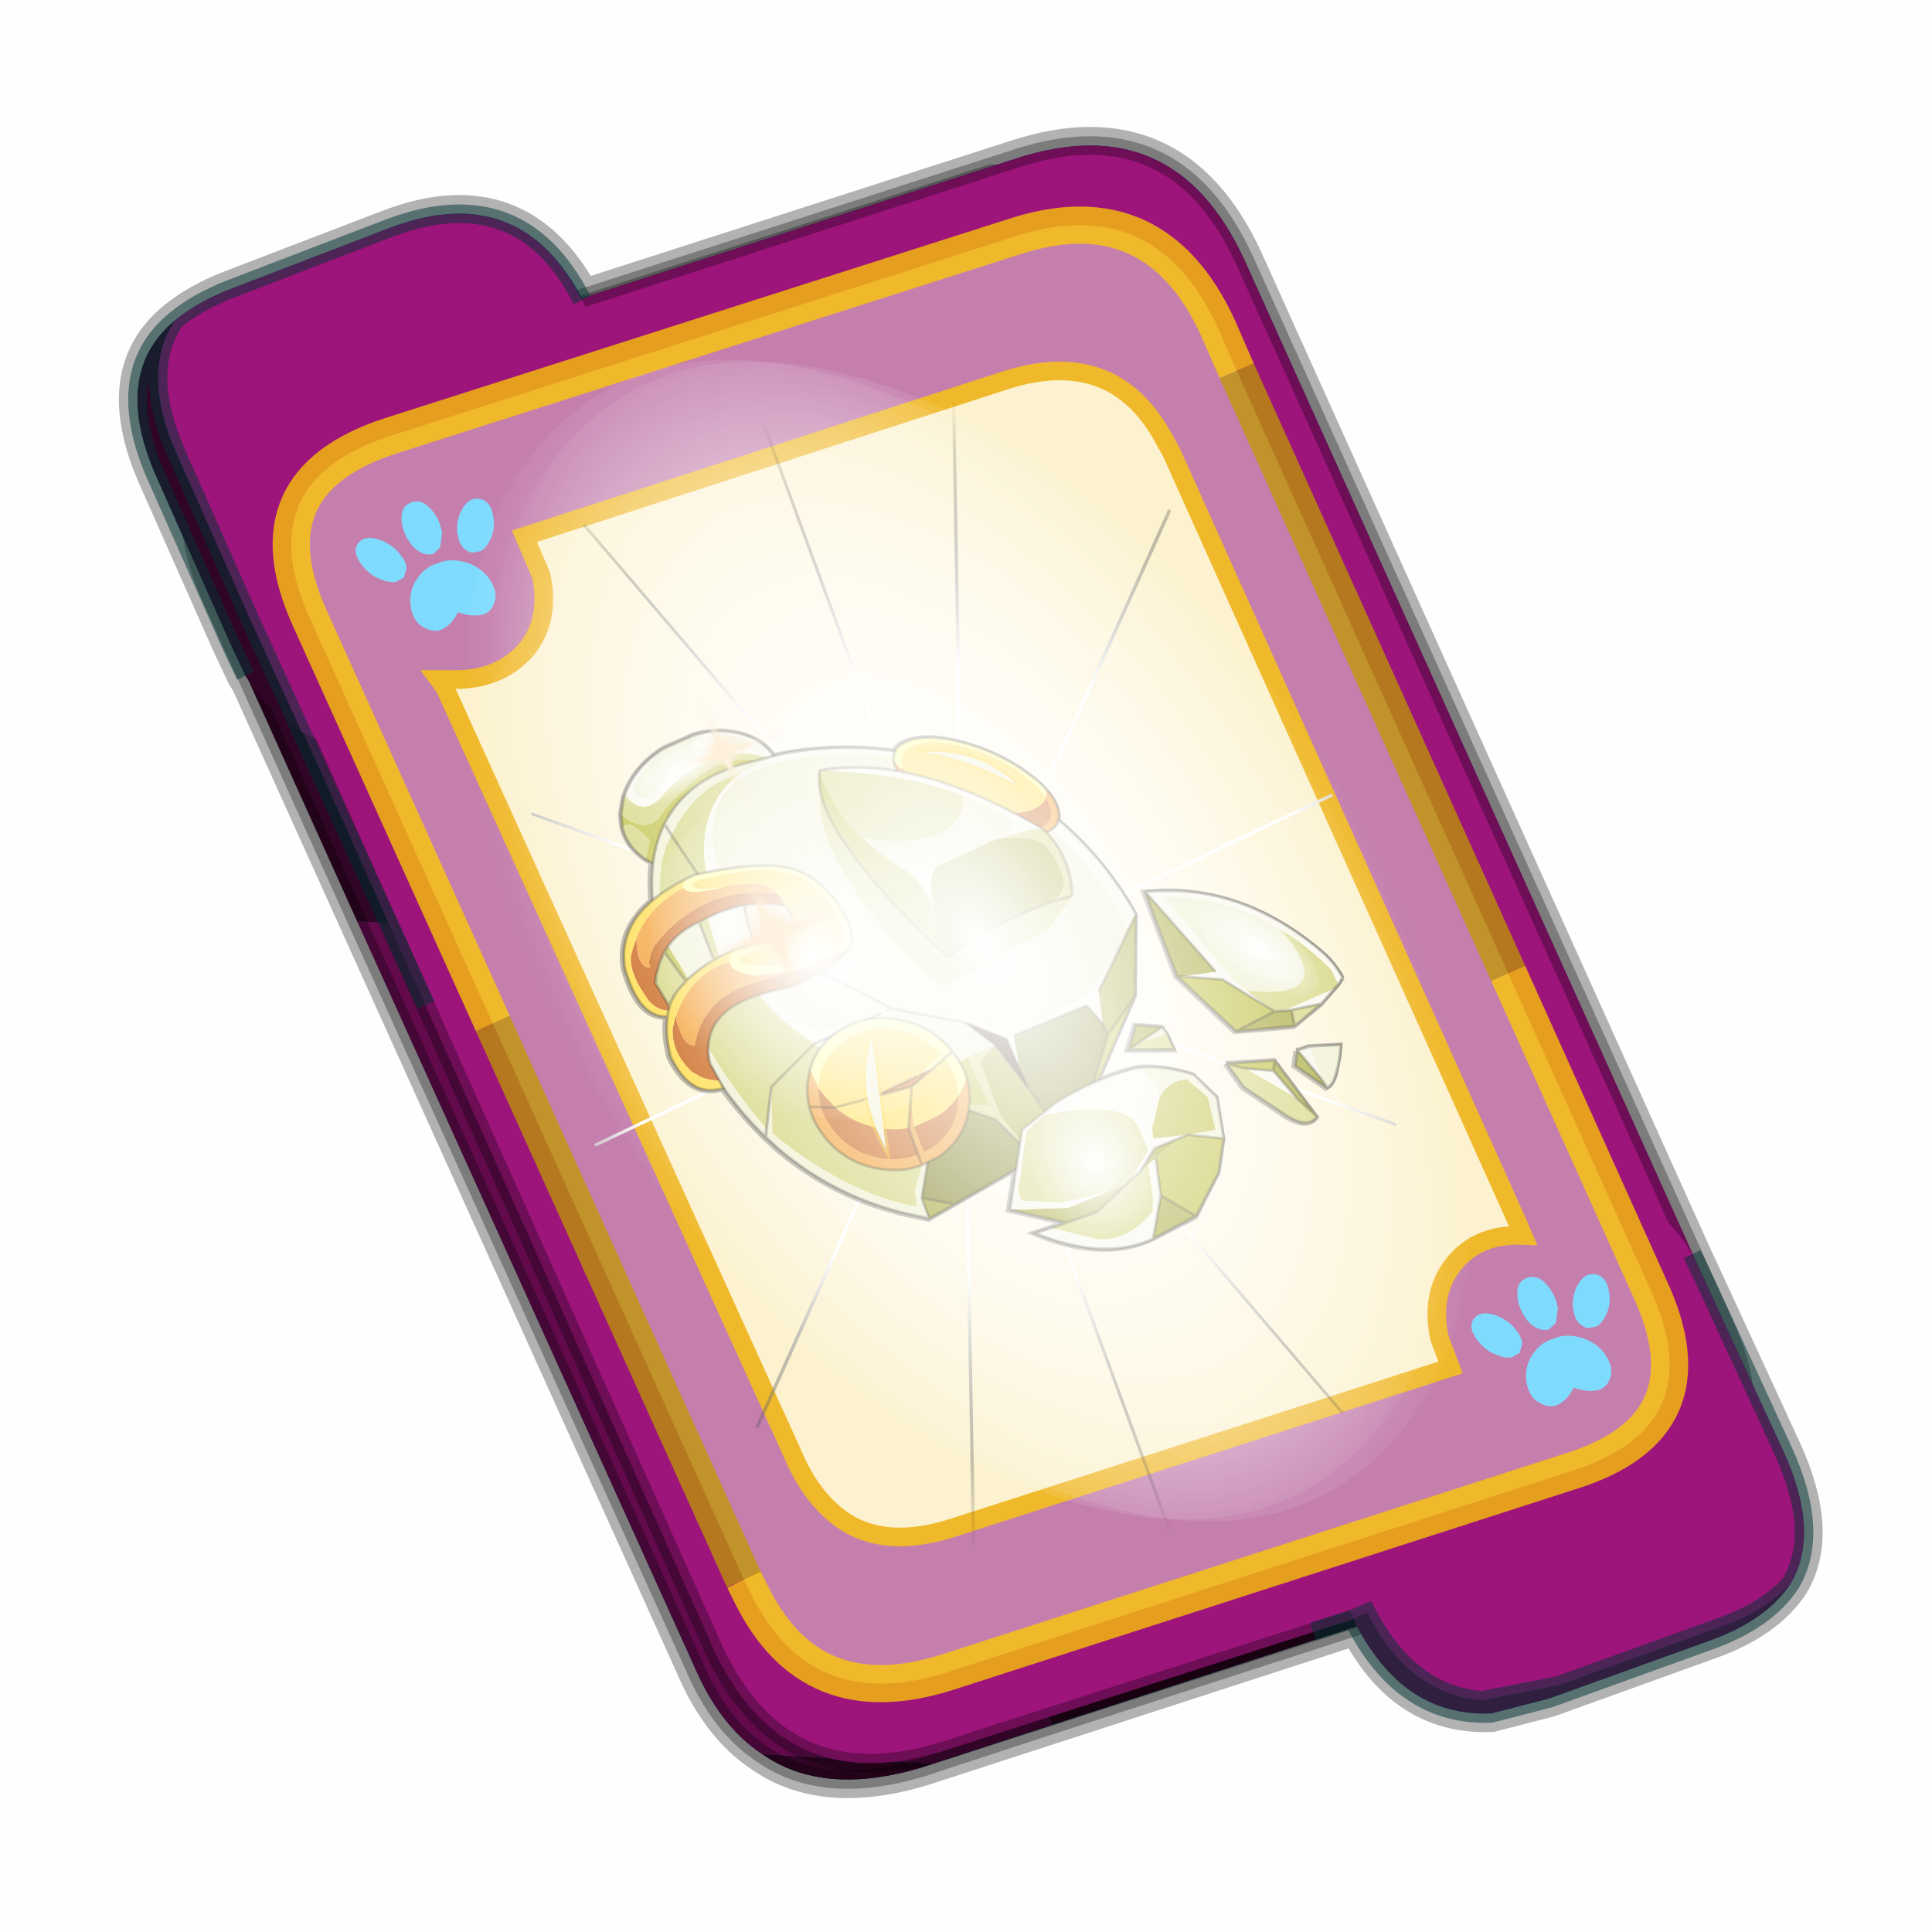 <?xml version='1.0' encoding='UTF-8'?>
<svg xmlns:xlink="http://www.w3.org/1999/xlink" xmlns="http://www.w3.org/2000/svg" version="1.1" width="60px" height="60px" viewBox="0.0 0.0 60.0 60.0"><defs><g id="c1"><path fill="#000000" fill-opacity="0.004" d="M0.0 0.0 L60.0 0.0 60.0 60.0 0.0 60.0 0.0 0.0"/></g><g id="c2"><path fill="#006699" stroke="none" d="M31.5 39.85 L19.8 43.65 Q17.15 44.45 15.5 43.3 14.35 42.55 13.65 40.9 L1.7 14.45 1.6 14.3 1.2 13.45 -0.75 9.05 Q-2.05 6.2 -0.3 4.75 0.3 4.25 1.2 3.9 L5.5 2.25 Q8.95 0.95 10.65 4.15 L22.3 0.4 Q26.55 -1.0 28.45 3.1 L40.55 29.95 40.9 30.7 42.95 35.15 Q43.95 37.35 43.15 38.7 42.5 39.7 40.95 40.25 L36.65 41.8 35.1 42.2 Q32.75 42.3 31.5 39.85"/><path fill="none" stroke="#000000" stroke-width="1.0" stroke-opacity="0.298" d="M31.5 39.85 L19.8 43.65 Q17.15 44.45 15.5 43.3 14.35 42.55 13.65 40.9 L1.7 14.45 1.6 14.3 1.2 13.45 -0.75 9.05 Q-2.05 6.2 -0.3 4.75 0.3 4.25 1.2 3.9 L5.5 2.25 Q8.95 0.95 10.65 4.15 L22.3 0.4 Q26.55 -1.0 28.45 3.1 L40.55 29.95 40.9 30.7 42.95 35.15 Q43.95 37.35 43.15 38.7 42.5 39.7 40.95 40.25 L36.65 41.8 35.1 42.2 Q32.75 42.3 31.5 39.85"/><path fill="#300525" stroke="none" d="M0.75 8.25 L29.8 9.75 25.55 0.9 Q26.9 1.6 27.8 3.55 L40.7 32.15 Q42.6 36.3 38.3 37.65 L23.3 42.5 13.15 21.4 4.6 20.9 0.7 12.25 Q-0.45 9.75 0.75 8.25 M20.1 43.55 L19.8 43.65 Q17.15 44.45 15.5 43.3 L20.1 43.55"/><path fill="#630a4c" stroke="none" d="M25.55 0.9 L29.8 9.75 0.75 8.25 Q1.45 7.3 3.1 6.75 L21.65 0.8 25.55 0.9 M4.6 20.9 L13.15 21.4 23.3 42.5 20.1 43.55 15.5 43.3 Q14.35 42.55 13.65 40.9 L4.6 20.9"/><path fill="none" stroke="#000000" stroke-width="0.5" stroke-opacity="0.302" d="M0.75 8.25 Q-0.45 9.75 0.7 12.25 L4.6 20.9 M23.3 42.5 L38.3 37.65 Q42.6 36.3 40.7 32.15 L27.8 3.55 Q26.9 1.6 25.55 0.9 L21.65 0.8 3.1 6.75 Q1.45 7.3 0.75 8.25 M20.1 43.55 L19.8 43.65 Q17.15 44.45 15.5 43.3 14.35 42.55 13.65 40.9 L4.6 20.9 M20.1 43.55 L23.3 42.5"/><path fill="#9d147b" stroke="none" d="M14.2 40.5 L1.35 11.8 Q-0.5 7.75 3.8 6.35 L22.3 0.4 Q26.55 -1.0 28.45 3.1 L41.35 31.7 Q43.25 35.85 38.9 37.25 L20.4 43.2 Q16.1 44.55 14.2 40.5"/><path fill="none" stroke="#000000" stroke-width="0.5" stroke-opacity="0.302" d="M14.2 40.5 L1.35 11.8 Q-0.5 7.75 3.8 6.35 L22.3 0.4 Q26.55 -1.0 28.45 3.1 L41.35 31.7 Q43.25 35.85 38.9 37.25 L20.4 43.2 Q16.1 44.55 14.2 40.5"/><path fill="#9d147b" stroke="none" d="M31.4 39.65 L31.3 39.45 31.25 39.4 29.25 34.95 Q27.55 31.2 31.25 29.85 L35.6 28.25 Q38.8 27.1 40.5 29.85 L40.9 30.7 42.95 35.15 Q43.95 37.35 43.15 38.7 42.5 39.45 41.2 39.9 L36.9 41.45 34.85 41.85 Q32.9 41.7 31.75 39.5 L31.4 39.65"/><path fill="#630a4c" stroke="none" d="M43.15 38.7 Q42.5 39.7 40.95 40.25 L36.65 41.8 35.1 42.2 Q32.75 42.3 31.45 39.8 L31.4 39.65 31.75 39.5 Q32.9 41.7 34.85 41.85 L36.9 41.45 41.2 39.9 Q42.5 39.45 43.15 38.7"/><path fill="none" stroke="#003333" stroke-width="0.5" stroke-opacity="0.51" d="M43.15 38.7 Q42.5 39.7 40.95 40.25 L36.65 41.8 35.1 42.2 Q32.75 42.3 31.45 39.8 L31.4 39.65 30.3 40.0 31.4 39.65 M40.5 29.85 L40.9 30.7 42.95 35.15 Q43.95 37.35 43.15 38.7 42.5 39.45 41.2 39.9 L36.9 41.45 34.85 41.85 Q32.9 41.7 31.75 39.5 L31.4 39.65"/><path fill="#9d147b" stroke="none" d="M10.65 4.2 L10.85 4.6 12.85 9.05 Q14.5 12.8 10.8 14.15 L6.5 15.8 Q4.5 16.6 3.1 15.8 L1.75 12.85 -0.2 8.45 Q-1.25 6.15 -0.3 4.75 0.3 4.25 1.2 3.9 L5.5 2.25 Q9.0 0.95 10.65 4.2"/><path fill="#300525" stroke="none" d="M-0.3 4.75 Q-1.25 6.15 -0.2 8.45 L1.75 12.85 3.1 15.8 Q2.25 15.35 1.6 14.3 L1.2 13.45 -0.75 9.05 Q-2.05 6.2 -0.3 4.75"/><path fill="none" stroke="#003333" stroke-width="0.5" stroke-opacity="0.51" d="M3.1 15.8 L6.45 23.15 M-0.3 4.75 Q0.3 4.25 1.2 3.9 L5.5 2.25 Q9.0 0.95 10.65 4.2 M3.1 15.8 L1.75 12.85 -0.2 8.45 Q-1.25 6.15 -0.3 4.75 -2.05 6.2 -0.75 9.05 L1.2 13.45 1.6 14.3"/><path fill="#fcf2cf" stroke="none" d="M9.15 13.6 Q9.8 12.8 9.55 11.6 L9.1 10.55 22.05 6.35 Q24.9 5.45 26.25 7.85 L26.5 8.3 35.8 29.0 35.95 29.35 Q34.75 29.3 34.1 30.1 33.45 30.9 33.7 32.1 L34.0 32.9 20.65 37.2 Q18.8 37.8 17.65 37.0 16.8 36.4 16.3 35.2 L6.95 14.6 6.8 14.4 7.1 14.4 Q8.4 14.45 9.15 13.6"/><path fill="#c47fad" stroke="none" d="M9.15 13.6 Q8.4 14.45 7.1 14.4 L6.8 14.4 6.95 14.6 16.3 35.2 Q16.8 36.4 17.65 37.0 18.8 37.8 20.65 37.2 L34.0 32.9 33.7 32.1 Q33.45 30.9 34.1 30.1 34.75 29.3 35.95 29.35 L35.8 29.0 26.5 8.3 26.25 7.85 Q24.9 5.45 22.05 6.35 L9.1 10.55 9.55 11.6 Q9.8 12.8 9.15 13.6 M28.25 6.1 L35.55 22.3 39.35 30.75 Q41.1 34.5 37.2 35.7 L20.45 41.1 Q16.8 42.25 15.2 39.0 L15.0 38.6 8.25 23.65 3.35 12.8 Q1.65 9.1 5.5 7.85 L22.25 2.5 Q26.05 1.25 27.75 4.95 L28.25 6.1"/><path fill="none" stroke="#ffcc00" stroke-width="1.0" stroke-opacity="0.749" d="M35.55 22.3 L39.35 30.75 Q41.1 34.5 37.2 35.7 L20.45 41.1 Q16.8 42.25 15.2 39.0 L15.0 38.6 M8.25 23.65 L3.35 12.8 Q1.65 9.1 5.5 7.85 L22.25 2.5 Q26.05 1.25 27.75 4.95 L28.25 6.1"/><path fill="none" stroke="#bf9900" stroke-width="1.0" stroke-opacity="0.749" d="M28.25 6.1 L35.55 22.3 M15.0 38.6 L8.25 23.65"/><path fill="none" stroke="#f0b92b" stroke-width="0.5" d="M9.15 13.6 Q9.8 12.8 9.55 11.6 L9.1 10.55 22.05 6.35 Q24.9 5.45 26.25 7.85 L26.5 8.3 35.8 29.0 35.95 29.35 Q34.75 29.3 34.1 30.1 33.45 30.9 33.7 32.1 L34.0 32.9 20.65 37.2 Q18.8 37.8 17.65 37.0 16.8 36.4 16.3 35.2 L6.95 14.6 6.8 14.4 7.1 14.4 Q8.4 14.45 9.15 13.6"/></g><g id="c3"><path fill="#7fdbfe" stroke="none" d="M10.75 4.9 Q10.75 4.6 10.9 4.35 11.25 3.45 11.95 2.75 13.3 1.5 14.35 2.1 15.4 2.7 14.95 4.45 14.7 5.4 14.1 6.15 L13.75 6.5 Q13.1 7.15 12.35 7.35 L11.4 7.2 Q10.95 6.9 10.75 6.4 10.5 5.75 10.75 4.9 M7.5 5.9 Q7.0 5.85 6.6 5.5 6.05 5.0 5.8 4.15 L5.7 3.6 Q5.55 2.65 5.8 1.7 6.25 0.0 7.5 0.0 L7.6 0.0 Q8.85 0.0 9.3 1.7 9.55 2.65 9.4 3.6 L9.3 4.15 8.5 5.5 7.6 5.9 7.5 5.9 M4.35 4.9 Q4.6 5.75 4.35 6.4 L3.7 7.2 2.75 7.35 Q2.0 7.15 1.35 6.5 L1.0 6.15 Q0.4 5.4 0.15 4.45 -0.3 2.7 0.75 2.1 1.8 1.5 3.15 2.75 3.85 3.45 4.2 4.35 L4.35 4.9 M5.5 13.7 Q4.45 13.9 3.65 12.95 2.75 12.0 3.2 10.25 3.7 8.5 5.25 7.6 6.4 6.9 7.55 7.0 8.75 6.9 9.9 7.6 11.45 8.5 11.95 10.25 12.35 12.0 11.5 12.95 10.7 13.9 9.65 13.7 8.55 13.5 7.55 12.6 6.55 13.5 5.5 13.7"/></g><g id="c4"><g><use transform="matrix(1.0,0.0,0.0,1.0,0.0,0.0)" xlink:href="#c3"/></g></g><radialGradient gradientUnits="userSpaceOnUse" r="819.2" cx="0" cy="0" spreadMethod="pad" gradientTransform="matrix(0.091,0.0,0.0,0.091,0.6,3.4)" id="gradient1"><stop offset="0.0" stop-color="#ffffff"/><stop offset="1.0" stop-color="#ffffff" stop-opacity="0.0"/></radialGradient><g id="c5"><path stroke="none" fill="url(#gradient1)" d="M36.65 -54.65 Q60.05 -42.0 69.75 -17.95 80.55 8.9 68.0 34.1 55.45 59.35 26.8 68.2 -1.8 77.05 -29.7 64.3 -57.6 51.6 -68.45 24.75 -79.3 -2.05 -66.75 -27.25 L-66.7 -27.3 Q-54.1 -52.5 -25.5 -61.4 3.1 -70.2 31.0 -57.5 L36.65 -54.65"/></g><g id="c6"><g><use transform="matrix(1.0,0.0,0.0,1.0,0.0,0.0)" xlink:href="#c5"/></g></g><radialGradient gradientUnits="userSpaceOnUse" r="819.2" cx="0" cy="0" spreadMethod="pad" gradientTransform="matrix(0.209,0.0,0.0,0.177,67.15,107.2)" id="gradient2"><stop offset="0.357" stop-color="#ffffff"/><stop offset="0.671" stop-opacity="0.0"/></radialGradient><g id="c7"><path fill="none" stroke-linejoin="round" stroke-linecap="round" stroke="url(#gradient2)" stroke-width="0.5" d="M136.55 165.8 L68.6 106.0 68.4 106.0 118.25 201.5 M68.3 105.8 L68.35 105.8 68.3 105.8 68.3 105.85 68.4 106.0 68.3 106.0 86.55 211.5 M68.3 105.8 L68.3 105.85 68.3 106.0 68.15 105.95 18.25 151.55 M68.3 105.85 L68.25 105.85 68.3 106.0 50.0 193.2 M68.25 105.85 L68.15 105.95 0.05 97.7 M68.3 105.85 L68.25 105.8 68.25 105.85 M68.25 105.8 L68.2 105.7 0.0 45.7 M68.3 105.8 L68.25 105.75 68.25 105.8 M68.25 105.75 L68.2 105.7 18.25 10.05 M68.6 106.0 L68.35 105.8 118.25 60.15 M86.6 18.35 L68.3 105.8 M136.6 114.25 L68.6 106.0 M68.25 105.75 L49.95 0.05"/></g><g id="c8"><g><use transform="matrix(1.0,0.0,0.0,1.0,0.0,0.0)" xlink:href="#c7"/></g></g><g id="c9"><g><use transform="matrix(1.0,0.0,0.0,1.0,0.0,0.0)" xlink:href="#c2"/></g><g><use transform="matrix(0.239,-0.087,0.1,0.234,34.25,31.15)" xlink:href="#c4"/></g><g><use transform="matrix(0.239,-0.087,0.1,0.234,4.25,10.3)" xlink:href="#c4"/></g><g><use transform="matrix(0.141,-0.038,0.111,0.226,20.25,20.65)" filter="url(#filter7)" xlink:href="#c6"/></g><g><use transform="matrix(-0.155,0.051,0.084,0.147,22.6,3.15)" filter="url(#filter8)" xlink:href="#c8"/></g></g><filter id="filter7"><feColorMatrix in="SourceGraphic" type="matrix" values="0.0 0.0 0.0 0.0 0.797 0.0 0.0 0.0 0.0 0.598 0.0 0.0 0.0 0.0 0.199 0.0 0.0 0.0 1.0 0.0" result="cxform"/><feComposite operator="in" in2="SourceGraphic" result="color-xform"/></filter><filter id="filter8"><feColorMatrix in="SourceGraphic" type="matrix" values="0.0 0.0 0.0 0.0 0.996 0.0 0.0 0.0 0.0 0.996 0.0 0.0 0.0 0.0 0.996 0.0 0.0 0.0 1.0 0.0" result="cxform"/><feComposite operator="in" in2="SourceGraphic" result="color-xform"/></filter><g id="c10"><path fill="none" stroke="#000000" stroke-width="1.0" stroke-opacity="0.302" d="M61.15 19.55 Q60.15 18.6 58.25 18.6 54.55 18.5 49.85 21.85 45.0 25.2 41.9 30.0 40.35 32.4 39.65 34.45 38.95 36.5 39.15 38.2 39.25 39.45 39.85 40.25 37.25 45.25 35.75 51.1 34.5 55.8 34.15 60.35 L40.0 73.9 51.95 86.05 Q48.05 85.75 44.65 86.1 40.75 86.95 36.3 90.35 L34.15 95.45 36.0 102.8 39.2 108.15 45.9 114.25 54.4 115.55 Q64.0 116.6 72.9 108.0 L67.2 108.0 75.3 102.7 71.4 96.25 88.9 99.65 91.75 97.85 Q102.45 90.85 108.15 79.5 L109.35 76.85 Q110.95 73.0 112.05 68.7 L112.65 66.3 Q114.15 66.25 115.35 65.7 118.65 64.05 118.9 58.15 118.2 54.0 116.55 51.2 121.25 49.75 119.9 40.75 118.8 36.35 115.35 33.55 L114.7 33.1 Q112.95 31.8 110.7 30.95 109.5 27.4 107.9 24.6 L108.6 23.7 Q109.5 22.4 109.95 20.85 110.45 18.9 110.1 17.0 L109.4 14.8 107.75 12.1 107.4 11.7 Q104.0 7.8 98.3 6.25 L97.55 6.1 92.0 5.6 Q89.5 5.7 87.15 6.6 85.8 7.15 84.7 7.9 81.75 9.8 80.85 13.05 L80.75 13.55 79.75 13.65 79.4 13.7 Q69.75 15.05 61.15 19.55 M5.45 82.55 Q5.65 79.75 6.9 77.2 14.85 61.35 30.1 57.4 L31.05 57.15 31.9 73.0 26.4 85.5 16.7 87.95 10.8 85.75 6.75 83.5 5.45 82.55 M30.15 90.4 L22.25 92.6 19.45 104.4 Q21.9 106.0 24.5 102.2 L29.15 95.3 30.15 90.4 M17.9 92.25 L15.65 92.25 10.55 93.7 11.3 95.1 13.3 98.2 Q14.6 99.9 15.8 100.05 L19.3 94.65 17.9 92.25 M37.6 82.1 L37.6 85.1 44.9 82.6 42.0 78.9 38.0 80.65 37.6 82.1"/><path fill="#bfbf40" stroke="none" d="M109.4 14.8 L110.1 17.0 Q108.35 15.8 106.6 20.75 L108.6 23.7 Q106.95 25.95 103.7 27.25 98.6 29.25 92.55 27.65 86.5 26.05 83.1 21.75 80.4 18.35 80.6 14.9 87.6 10.45 93.9 12.65 100.15 14.9 103.75 17.65 107.1 19.1 109.4 14.8"/><path fill="#d5d580" stroke="none" d="M107.4 11.7 L107.75 12.1 109.4 14.8 Q107.1 19.1 103.75 17.65 100.15 14.9 93.9 12.65 87.6 10.45 80.6 14.9 L80.65 14.15 Q87.0 9.85 90.55 10.45 96.8 11.2 101.4 13.95 106.0 16.65 107.4 11.7 M110.1 17.0 Q110.45 18.9 109.95 20.85 109.5 22.4 108.6 23.7 L106.6 20.75 Q108.35 15.8 110.1 17.0"/><path fill="#f9f8ec" stroke="none" d="M80.65 14.15 L80.85 13.05 Q81.75 9.8 84.7 7.9 85.8 7.15 87.15 6.6 89.5 5.7 92.0 5.6 85.7 7.15 83.65 9.95 83.1 11.85 87.25 10.0 93.8 8.05 102.0 12.75 106.05 14.05 105.6 11.35 104.45 9.3 97.55 6.1 L98.3 6.25 Q104.0 7.8 107.4 11.7 106.0 16.65 101.4 13.95 96.8 11.2 90.55 10.45 87.0 9.85 80.65 14.15"/><path fill="#f0f0d2" stroke="none" d="M92.0 5.6 L97.55 6.1 Q104.45 9.3 105.6 11.35 106.05 14.05 102.0 12.75 93.8 8.05 87.25 10.0 83.1 11.85 83.65 9.95 85.7 7.15 92.0 5.6"/><path fill="none" stroke="#000000" stroke-width="0.5" stroke-opacity="0.302" d="M80.65 14.15 L80.85 13.05 Q81.75 9.8 84.7 7.9 85.8 7.15 87.15 6.6 89.5 5.7 92.0 5.6 L97.55 6.1 98.3 6.25 Q104.0 7.8 107.4 11.7 L107.75 12.1 109.4 14.8 110.1 17.0 Q110.45 18.9 109.95 20.85 109.5 22.4 108.6 23.7 106.95 25.95 103.7 27.25 98.6 29.25 92.55 27.65 86.5 26.05 83.1 21.75 80.4 18.35 80.6 14.9 L80.65 14.15"/><path fill="#f9f8ec" stroke="none" d="M79.55 13.65 Q84.0 13.5 87.6 14.65 95.8 17.3 99.3 27.1 100.15 30.2 100.6 33.15 L100.75 33.6 Q101.35 37.75 101.4 41.55 L101.35 43.85 Q100.9 55.25 94.7 63.95 L91.8 67.6 89.45 70.05 80.9 76.1 Q79.2 78.2 80.1 80.15 L82.65 86.05 81.4 84.45 81.4 84.4 78.8 80.2 Q76.95 76.05 71.0 74.8 L75.95 75.45 Q83.55 72.25 89.85 66.1 L92.15 63.75 94.7 63.95 92.15 63.75 81.65 62.65 93.55 62.2 93.95 61.7 Q98.6 53.5 98.9 42.95 L95.85 44.65 98.9 41.55 98.65 37.3 95.85 43.35 98.5 35.45 98.05 32.3 97.1 27.45 Q94.85 15.55 83.85 14.95 67.25 14.75 54.55 25.45 L53.7 26.15 Q48.6 30.65 44.05 36.9 37.0 48.15 36.25 61.65 L36.2 62.5 33.9 60.4 Q34.3 55.85 35.5 51.15 39.6 35.2 51.85 25.5 L54.5 23.45 Q55.3 22.9 56.15 22.4 66.8 15.45 79.15 13.7 L79.55 13.65 M100.6 33.15 L98.65 37.3 100.6 33.15 M101.4 41.55 L98.9 42.95 101.4 41.55 M39.4 65.6 L48.0 71.3 60.75 73.7 48.3 72.85 47.0 76.85 45.35 71.15 39.4 65.6 M62.15 73.8 L68.4 68.1 74.75 65.45 68.95 68.9 63.5 73.9 63.5 79.55 62.15 73.8"/><path fill="#f0f0d2" stroke="none" d="M87.6 14.65 Q84.0 13.5 79.55 13.65 L86.7 13.15 Q96.75 12.9 103.1 18.8 L102.75 21.15 103.1 18.8 Q107.95 23.3 110.55 31.25 L111.25 33.45 112.8 39.7 Q113.65 44.1 113.9 48.55 114.4 58.55 111.8 68.75 110.75 73.05 109.1 76.85 L107.9 79.5 Q102.2 90.85 91.5 97.85 L88.65 99.65 88.4 95.8 82.5 86.2 82.65 86.05 89.0 94.1 89.8 97.0 Q99.55 91.15 106.65 78.6 L107.75 76.6 104.65 68.8 108.35 75.45 Q112.85 61.0 112.3 48.0 112.15 43.4 111.25 38.95 L110.65 35.95 103.25 40.0 110.25 34.3 Q107.4 24.95 102.75 21.15 95.55 14.3 87.6 14.65 M36.2 62.5 L36.25 61.65 Q37.0 48.15 44.05 36.9 48.6 30.65 53.7 26.15 L54.55 25.45 Q67.25 14.75 83.85 14.95 94.85 15.55 97.1 27.45 L98.05 32.3 98.5 35.45 95.85 43.35 98.65 37.3 98.9 41.55 95.85 44.65 95.05 45.05 95.85 44.65 98.9 42.95 Q98.6 53.5 93.95 61.7 L93.55 62.2 81.65 62.65 92.15 63.75 89.85 66.1 Q83.55 72.25 75.95 75.45 L71.0 74.8 65.8 74.35 68.95 68.9 74.75 65.45 79.7 62.5 95.05 45.05 95.85 43.35 95.05 45.05 79.7 62.5 74.75 65.45 68.4 68.1 62.15 73.8 60.75 73.7 48.0 71.3 39.4 65.6 36.2 62.5 M111.25 33.45 L110.25 34.3 111.25 33.45 M109.1 76.85 L108.35 75.45 109.1 76.85 M79.7 62.5 L80.75 62.6 79.7 62.5"/><path fill="#d5d580" stroke="none" d="M100.6 33.15 Q100.15 30.2 99.3 27.1 95.8 17.3 87.6 14.65 95.55 14.3 102.75 21.15 L100.6 33.15 102.75 21.15 Q107.4 24.95 110.25 34.3 L103.25 40.0 110.65 35.95 111.25 38.95 Q112.15 43.4 112.3 48.0 112.85 61.0 108.35 75.45 L104.65 68.8 94.7 63.95 104.65 68.8 107.75 76.6 106.65 78.6 Q99.55 91.15 89.8 97.0 L89.0 94.1 82.65 86.05 80.1 80.15 Q79.2 78.2 80.9 76.1 L89.45 70.05 91.8 67.6 94.7 63.95 Q100.9 55.25 101.35 43.85 L101.4 41.55 Q101.35 37.75 100.75 33.6 L100.6 33.15 M101.4 41.55 L103.25 40.0 101.4 41.55 M77.1 81.65 L71.0 86.8 68.05 93.8 69.95 86.3 69.35 76.25 65.8 74.35 71.0 74.8 71.0 84.2 77.1 81.65"/><path fill="#86862d" stroke="none" d="M83.55 98.7 L67.3 95.5 68.05 93.8 71.0 86.8 77.1 81.65 78.8 80.2 81.4 84.4 81.4 84.45 82.5 86.2 88.4 95.8 83.55 98.7 M61.45 92.8 L55.7 90.1 47.0 79.0 47.0 76.85 48.3 72.85 60.75 73.7 62.15 73.8 63.5 79.55 63.5 83.5 62.5 88.2 61.45 92.8"/><path fill="#ca5202" stroke="none" d="M81.4 84.45 L82.65 86.05 82.5 86.2 81.4 84.45"/><path fill="#bfbf40" stroke="none" d="M55.7 90.1 L39.8 73.9 47.0 79.0 55.7 90.1 M71.0 74.8 Q76.95 76.05 78.8 80.2 L77.1 81.65 71.0 84.2 71.0 74.8"/><path fill="#a6a637" stroke="none" d="M33.9 60.4 L36.2 62.5 39.4 65.6 45.35 71.15 47.0 76.85 47.0 79.0 39.8 73.9 33.9 60.4 M88.65 99.65 L83.55 98.7 88.4 95.8 88.65 99.65 M67.3 95.5 L64.4 94.2 63.65 91.65 62.5 88.2 63.5 83.5 65.8 74.35 69.35 76.25 69.95 86.3 68.05 93.8 67.3 95.5"/><path fill="#321401" stroke="none" d="M63.65 91.65 L61.45 92.8 62.5 88.2 63.65 91.65 M68.95 68.9 L65.8 74.35 63.5 83.5 63.5 79.55 63.5 73.9 68.95 68.9"/><path fill="none" stroke="#000000" stroke-width="0.5" stroke-opacity="0.302" d="M79.55 13.65 L79.15 13.7 Q66.8 15.45 56.15 22.4 55.3 22.9 54.5 23.45 L51.85 25.5 Q39.6 35.2 35.5 51.15 34.3 55.85 33.9 60.4 L36.2 62.5 39.4 65.6 45.35 71.15 M95.85 43.35 L98.65 37.3 100.6 33.15 102.75 21.15 103.1 18.8 Q96.75 12.9 86.7 13.15 L79.55 13.65 M110.25 34.3 L111.25 33.45 110.55 31.25 Q107.95 23.3 103.1 18.8 M111.25 33.45 L112.8 39.7 Q113.65 44.1 113.9 48.55 114.4 58.55 111.8 68.75 110.75 73.05 109.1 76.85 L107.9 79.5 Q102.2 90.85 91.5 97.85 L88.65 99.65 83.55 98.7 67.3 95.5 64.4 94.2 63.65 91.65 61.45 92.8 55.7 90.1 39.8 73.9 33.9 60.4 M103.25 40.0 L101.4 41.55 M94.7 63.95 L104.65 68.8 108.35 75.45 109.1 76.85 M103.25 40.0 L110.25 34.3 M98.9 42.95 L101.4 41.55 M74.75 65.45 L79.7 62.5 95.05 45.05 95.85 43.35 M95.85 44.65 L95.05 45.05 M80.75 62.6 L79.7 62.5 M78.8 80.2 L81.4 84.4 M94.7 63.95 L92.15 63.75 81.65 62.65 M98.9 42.95 L95.85 44.65 M81.4 84.45 L82.5 86.2 88.4 95.8 88.65 99.65 M78.8 80.2 L77.1 81.65 71.0 86.8 68.05 93.8 67.3 95.5 M60.75 73.7 L62.15 73.8 M74.75 65.45 L68.95 68.9 65.8 74.35 63.5 83.5 62.5 88.2 63.65 91.65 M47.0 76.85 L47.0 79.0 55.7 90.1 M47.0 76.85 L48.3 72.85 60.75 73.7 M47.0 79.0 L39.8 73.9 M63.5 79.55 L63.5 73.9 68.95 68.9 M62.5 88.2 L61.45 92.8 M63.5 79.55 L63.5 83.5 M88.4 95.8 L83.55 98.7"/><path fill="#ffff98" stroke="none" d="M60.9 22.8 L60.75 22.1 Q60.15 19.75 57.25 19.7 53.95 19.65 49.65 22.7 45.35 25.75 42.55 30.0 41.15 32.2 40.5 34.05 40.15 34.95 40.05 35.8 39.6 35.25 39.4 34.5 40.1 32.4 41.7 30.0 44.8 25.25 49.6 21.85 54.35 18.5 58.0 18.6 61.15 18.6 61.9 21.2 L61.2 22.9 60.9 22.8"/><path fill="#f4a33c" stroke="none" d="M61.2 22.9 L61.9 21.2 62.0 22.05 Q62.4 25.45 59.25 30.2 56.15 35.0 51.35 38.4 46.55 41.7 42.9 41.65 39.25 41.6 38.9 38.2 38.7 36.55 39.4 34.5 39.6 35.25 40.05 35.8 L40.05 37.45 Q40.3 40.5 43.65 40.55 46.95 40.55 51.25 37.55 55.6 34.55 58.4 30.2 60.95 26.25 60.95 23.35 L61.2 22.9"/><path fill="#cc6b22" stroke="none" d="M40.05 35.8 Q41.1 37.05 43.3 37.05 46.9 37.1 51.7 33.75 56.45 30.4 59.6 25.6 L60.95 23.35 Q60.95 26.25 58.4 30.2 55.6 34.55 51.25 37.55 46.95 40.55 43.65 40.55 40.3 40.5 40.05 37.45 L40.05 35.8"/><path fill="#ffde4f" stroke="none" d="M40.05 35.8 Q40.15 34.95 40.5 34.05 41.15 32.2 42.55 30.0 45.35 25.75 49.65 22.7 53.95 19.65 57.25 19.7 60.15 19.75 60.75 22.1 L60.9 22.8 60.95 23.35 59.6 25.6 Q56.45 30.4 51.7 33.75 46.9 37.1 43.3 37.05 41.1 37.05 40.05 35.8"/><path fill="#ea6004" stroke="none" d="M60.9 22.8 L61.2 22.9 60.95 23.35 60.9 22.8"/><path fill="none" stroke="#000000" stroke-width="0.5" stroke-opacity="0.302" d="M61.9 21.2 Q61.15 18.6 58.0 18.6 54.35 18.5 49.6 21.85 44.8 25.25 41.7 30.0 40.1 32.4 39.4 34.5 38.7 36.55 38.9 38.2 39.25 41.6 42.9 41.65 46.55 41.7 51.35 38.4 56.15 35.0 59.25 30.2 62.4 25.45 62.0 22.05 L61.9 21.2"/><path fill="#fdcc0b" fill-opacity="0.502" d="M56.3 21.35 Q47.0 24.1 43.75 32.2 49.3 25.5 56.3 21.35 M58.0 20.45 Q49.85 25.45 42.95 33.5 46.25 22.75 58.0 20.45"/><path fill="#f0f0d2" stroke="none" d="M56.3 21.35 Q49.3 25.5 43.75 32.2 47.0 24.1 56.3 21.35"/><path fill="#cc6b22" stroke="none" d="M96.15 36.85 L94.6 37.2 Q91.9 37.85 89.6 39.25 89.5 38.0 89.8 36.95 96.3 33.55 102.7 34.5 108.25 35.35 113.1 38.45 L113.3 38.55 Q115.85 40.9 115.5 42.05 117.75 41.5 115.7 36.3 L117.8 38.9 Q119.25 41.6 118.4 46.2 118.1 49.3 115.7 50.25 L115.25 49.65 115.85 44.9 115.15 43.65 114.15 42.3 113.9 41.95 112.55 40.55 112.2 40.2 111.2 39.45 Q108.35 37.5 104.5 37.15 L102.9 36.9 Q99.3 36.4 96.15 36.85 M82.7 50.25 L92.7 50.6 96.5 50.7 Q103.35 49.7 108.05 51.9 L109.4 52.75 Q112.25 54.6 113.95 57.6 114.8 57.3 115.15 56.2 115.45 54.85 115.15 52.5 L115.0 51.9 115.15 51.85 116.3 53.45 Q118.2 57.4 116.3 61.8 L115.15 63.25 Q114.05 64.25 112.5 64.8 L112.8 61.4 Q112.4 59.15 111.25 57.4 110.35 55.95 108.9 54.9 L107.75 54.2 Q103.5 51.85 94.4 53.15 86.5 52.65 82.7 50.25"/><path fill="#f0f0d2" stroke="none" d="M94.6 37.2 L96.15 36.85 97.35 43.85 96.6 44.0 94.6 37.2 M104.5 37.15 Q108.35 37.5 111.2 39.45 L110.3 46.05 Q107.5 44.85 104.85 44.3 L104.5 37.15"/><path fill="#f9f8ec" stroke="none" d="M96.15 36.85 Q99.3 36.4 102.9 36.9 L103.75 44.1 101.0 43.75 97.35 43.85 96.15 36.85 M89.6 39.25 Q91.9 37.85 94.6 37.2 L96.6 44.0 94.7 44.3 Q89.25 44.2 89.25 41.15 89.2 40.3 89.6 39.25"/><path fill="#ffde4f" stroke="none" d="M115.25 49.65 L115.7 50.25 Q118.1 49.3 118.4 46.2 119.25 41.6 117.8 38.9 L115.7 36.3 115.15 35.75 114.05 34.75 Q110.1 31.55 104.6 30.6 104.65 30.0 103.6 29.2 110.45 30.2 114.5 33.05 L115.15 33.55 Q118.6 36.4 119.7 40.7 121.0 49.8 116.3 51.2 L115.7 50.25 116.3 51.2 Q118.0 54.05 118.65 58.15 118.4 64.1 115.15 65.7 113.95 66.25 112.4 66.3 L112.5 64.8 Q114.05 64.25 115.15 63.25 L116.3 61.8 Q118.2 57.4 116.3 53.45 L115.15 51.85 114.95 51.7 Q112.95 49.3 110.65 47.85 106.9 45.45 102.5 45.55 102.3 44.65 101.0 43.75 L103.75 44.1 104.85 44.3 Q107.5 44.85 110.3 46.05 L110.85 46.3 111.05 46.45 111.2 46.55 Q113.5 47.55 115.15 49.45 L115.25 49.65 M89.8 36.95 Q89.5 38.0 89.6 39.25 89.2 40.3 89.25 41.15 89.0 46.05 94.2 45.45 99.75 44.3 100.85 46.05 99.85 47.5 94.4 49.1 85.35 51.45 82.2 47.85 80.9 41.2 84.9 35.55 88.9 31.8 94.85 31.05 103.0 29.4 102.95 30.9 102.5 31.85 98.95 32.55 L98.95 32.65 97.75 32.75 97.6 32.75 97.0 32.85 Q90.9 33.7 89.8 36.95"/><path fill="#ffff98" stroke="none" d="M96.6 44.0 L97.35 43.85 101.0 43.75 Q102.3 44.65 102.5 45.55 102.95 47.4 99.2 49.35 L92.7 50.6 82.7 50.25 Q79.75 48.25 80.9 42.2 82.05 36.05 86.1 33.25 90.2 30.35 101.95 29.0 L103.6 29.2 Q104.65 30.0 104.6 30.6 104.5 32.1 98.95 32.65 L98.95 32.55 Q102.5 31.85 102.95 30.9 103.0 29.4 94.85 31.05 88.9 31.8 84.9 35.55 80.9 41.2 82.2 47.85 85.35 51.45 94.4 49.1 99.85 47.5 100.85 46.05 99.75 44.3 94.2 45.45 89.0 46.05 89.25 41.15 89.25 44.2 94.7 44.3 L96.6 44.0"/><path fill="#f4a33c" stroke="none" d="M115.7 36.3 Q117.75 41.5 115.5 42.05 115.85 40.9 113.3 38.55 L113.1 38.45 Q108.25 35.35 102.7 34.5 96.3 33.55 89.8 36.95 90.9 33.7 97.0 32.85 L97.6 32.75 97.75 32.75 98.95 32.65 Q104.5 32.1 104.6 30.6 110.1 31.55 114.05 34.75 L115.15 35.75 115.7 36.3 M92.7 50.6 L99.2 49.35 Q102.95 47.4 102.5 45.55 106.9 45.45 110.65 47.85 112.95 49.3 114.95 51.7 L115.0 51.9 115.15 52.5 Q115.45 54.85 115.15 56.2 114.8 57.3 113.95 57.6 112.25 54.6 109.4 52.75 L108.05 51.9 Q103.35 49.7 96.5 50.7 L92.7 50.6"/><path fill="#d5d580" stroke="none" d="M102.9 36.9 L104.5 37.15 104.85 44.3 103.75 44.1 102.9 36.9 M112.2 40.2 L112.55 40.55 113.9 41.95 114.15 42.3 115.15 43.65 115.85 44.9 115.25 49.65 115.15 49.45 Q113.5 47.55 111.2 46.55 L111.05 46.45 110.85 46.3 112.2 40.2"/><path fill="#bfbf40" stroke="none" d="M111.2 39.45 L112.2 40.2 110.85 46.3 110.3 46.05 111.2 39.45"/><path fill="#6d2c01" stroke="none" d="M115.0 51.9 L114.95 51.7 115.15 51.85 115.0 51.9"/><path fill="none" stroke="#000000" stroke-width="0.5" stroke-opacity="0.302" d="M94.6 37.2 L96.15 36.85 Q99.3 36.4 102.9 36.9 L104.5 37.15 Q108.35 37.5 111.2 39.45 L112.2 40.2 112.55 40.55 113.9 41.95 114.15 42.3 115.15 43.65 115.85 44.9 115.25 49.65 115.7 50.25 M89.6 39.25 Q91.9 37.85 94.6 37.2 M96.6 44.0 L97.35 43.85 96.15 36.85 M89.25 41.15 Q89.2 40.3 89.6 39.25 M103.6 29.2 L101.95 29.0 Q90.2 30.35 86.1 33.25 82.05 36.05 80.9 42.2 79.75 48.25 82.7 50.25 86.5 52.65 94.4 53.15 103.5 51.85 107.75 54.2 L108.9 54.9 Q110.35 55.95 111.25 57.4 112.4 59.15 112.8 61.4 L112.5 64.8 112.4 66.3 Q113.95 66.25 115.15 65.7 118.4 64.1 118.65 58.15 118.0 54.05 116.3 51.2 121.0 49.8 119.7 40.7 118.6 36.4 115.15 33.55 L114.5 33.05 Q110.45 30.2 103.6 29.2 M101.0 43.75 L97.35 43.85 M115.25 49.65 L115.15 49.45 Q113.5 47.55 111.2 46.55 L111.05 46.45 110.85 46.3 110.3 46.05 Q107.5 44.85 104.85 44.3 L103.75 44.1 101.0 43.75 M110.85 46.3 L112.2 40.2 M116.3 51.2 L115.7 50.25 M96.6 44.0 L94.7 44.3 Q89.25 44.2 89.25 41.15 M104.85 44.3 L104.5 37.15"/><path fill="#d5d580" stroke="none" d="M75.8 22.2 Q79.2 28.35 77.6 38.55 75.45 52.85 69.95 61.8 L48.9 57.95 42.8 53.7 Q40.15 46.7 42.8 40.85 44.45 40.2 50.2 40.0 L50.25 40.2 Q45.35 41.15 44.0 43.3 43.8 43.2 43.75 43.4 42.8 45.8 42.9 49.8 43.45 53.4 47.65 53.65 L47.8 53.65 Q56.9 53.85 67.15 57.0 77.95 32.65 75.8 22.2 M42.8 53.7 Q45.2 53.55 47.65 53.65 45.2 53.55 42.8 53.7 M72.25 32.45 Q60.15 38.6 55.2 33.9 53.95 32.75 53.2 30.9 60.75 23.85 74.4 18.6 75.35 26.0 72.25 32.45"/><path fill="#a6a637" stroke="none" d="M67.15 57.0 Q56.9 53.85 47.8 53.65 L47.65 53.65 Q43.45 53.4 42.9 49.8 42.8 45.8 43.75 43.4 43.8 43.2 44.0 43.3 45.35 41.15 50.25 40.2 L50.2 40.0 50.25 40.15 51.3 40.0 51.35 40.0 62.55 41.2 Q65.05 42.95 65.9 48.5 L65.95 49.6 Q66.85 52.6 67.15 57.0"/><path fill="#f9f8ec" stroke="none" d="M42.8 40.85 Q45.3 37.65 47.75 34.9 60.8 20.55 74.4 18.6 60.75 23.85 53.2 30.9 49.45 34.3 47.2 38.2 46.8 39.0 51.35 40.0 L51.3 40.0 50.2 40.0 Q44.45 40.2 42.8 40.85 M62.55 41.2 L67.65 40.2 Q65.7 43.2 65.9 48.5 65.05 42.95 62.55 41.2"/><path fill="#ca5202" stroke="none" d="M51.3 40.0 L50.25 40.15 50.2 40.0 51.3 40.0"/><path fill="#f0f0d2" stroke="none" d="M51.35 40.0 Q46.8 39.0 47.2 38.2 49.45 34.3 53.2 30.9 53.95 32.75 55.2 33.9 60.15 38.6 72.25 32.45 69.65 37.85 67.65 40.2 L62.55 41.2 51.35 40.0"/><path fill="#bfbf40" stroke="none" d="M74.4 18.6 Q75.35 20.15 75.8 22.2 77.95 32.65 67.15 57.0 66.85 52.6 65.95 49.6 L65.9 48.5 Q65.7 43.2 67.65 40.2 69.65 37.85 72.25 32.45 75.35 26.0 74.4 18.6"/><path fill="none" stroke="#000000" stroke-width="0.5" stroke-opacity="0.302" d="M42.8 53.7 Q40.15 46.7 42.8 40.85 45.3 37.65 47.75 34.9 60.8 20.55 74.4 18.6 75.35 20.15 75.8 22.2 77.95 32.65 67.15 57.0 56.9 53.85 47.8 53.65 L47.65 53.65 Q45.2 53.55 42.8 53.7"/><path fill="#ffde4f" stroke="none" d="M80.1 75.1 L75.15 72.75 Q76.5 68.55 80.45 66.25 84.65 63.8 89.4 65.1 93.35 66.15 95.7 69.25 L96.6 70.6 97.15 71.65 96.75 73.25 95.85 75.8 89.0 76.2 95.85 75.8 Q94.1 79.45 90.4 81.65 88.05 83.0 85.55 83.35 L83.4 79.15 82.1 76.6 89.0 76.2 80.4 75.15 80.1 75.1 M74.85 73.75 L77.6 74.85 82.1 76.6 83.4 79.15 84.6 83.5 80.0 83.0 Q77.3 82.3 75.3 80.8 74.75 79.4 74.55 77.95 74.3 75.95 74.85 73.75"/><path fill="#ffff98" stroke="none" d="M97.15 71.65 L96.6 70.6 95.7 69.25 Q93.35 66.15 89.4 65.1 84.65 63.8 80.45 66.25 76.5 68.55 75.15 72.75 L80.1 75.1 77.6 74.85 74.85 73.75 73.1 73.05 74.85 73.75 Q74.3 75.95 74.55 77.95 74.75 79.4 75.3 80.8 73.85 79.75 72.65 78.2 72.35 75.7 73.1 73.05 L73.1 73.0 Q74.55 67.45 79.5 64.65 84.4 61.75 89.9 63.2 94.5 64.45 97.2 68.05 L97.15 71.65"/><path fill="#cc6b22" stroke="none" d="M80.1 75.1 L80.4 75.15 89.0 76.2 82.1 76.6 77.6 74.85 80.1 75.1 M95.85 75.8 L96.75 73.25 97.15 71.65 Q97.8 73.05 98.05 74.5 L98.1 74.95 Q98.4 77.15 97.75 79.6 96.5 84.3 92.25 86.8 89.25 88.45 86.05 88.35 L85.95 88.4 85.9 88.35 85.55 83.35 Q88.05 83.0 90.4 81.65 94.1 79.45 95.85 75.8 L98.1 74.95 95.85 75.8 M75.3 80.8 Q77.3 82.3 80.0 83.0 L84.6 83.5 84.8 88.25 83.3 87.95 Q78.5 86.7 76.1 82.45 L75.3 80.8"/><path fill="#f4a33c" stroke="none" d="M97.15 71.65 L97.2 68.05 98.3 69.7 Q99.55 71.9 99.95 74.25 100.45 77.05 99.65 80.1 98.2 85.6 93.25 88.45 89.75 90.45 86.05 90.3 L85.9 88.4 86.05 90.3 82.8 89.85 Q77.25 88.3 74.45 83.4 72.95 80.85 72.65 78.2 73.85 79.75 75.3 80.8 L76.1 82.45 Q78.5 86.7 83.3 87.95 L84.8 88.25 84.6 83.5 83.4 79.15 85.55 83.35 85.9 88.35 85.9 88.4 85.95 88.4 86.05 88.35 Q89.25 88.45 92.25 86.8 96.5 84.3 97.75 79.6 98.4 77.15 98.1 74.95 L98.05 74.5 Q97.8 73.05 97.15 71.65 M98.1 74.95 L99.95 74.25 98.1 74.95"/><path fill="#a6a637" stroke="none" d="M85.95 88.4 L85.9 88.4 85.9 88.35 85.95 88.4"/><path fill="none" stroke="#000000" stroke-width="0.5" stroke-opacity="0.302" d="M80.4 75.15 L89.0 76.2 95.85 75.8 98.1 74.95 M97.2 68.05 Q94.5 64.45 89.9 63.2 84.4 61.75 79.5 64.65 74.55 67.45 73.1 73.0 L73.1 73.05 74.85 73.75 77.6 74.85 80.1 75.1 M82.1 76.6 L77.6 74.85 M83.4 79.15 L82.1 76.6 89.0 76.2 M83.4 79.15 L85.55 83.35 M85.9 88.4 L86.05 90.3 Q89.75 90.45 93.25 88.45 98.2 85.6 99.65 80.1 100.45 77.05 99.95 74.25 L98.1 74.95 M85.9 88.4 L85.9 88.35 85.55 83.35 M86.05 90.3 L82.8 89.85 Q77.25 88.3 74.45 83.4 72.95 80.85 72.65 78.2 72.35 75.7 73.1 73.05 M97.2 68.05 L98.3 69.7 Q99.55 71.9 99.95 74.25"/><path fill="#fdcc0b" fill-opacity="0.502" d="M90.65 85.7 Q91.6 74.1 85.0 66.2 L90.65 85.7 M90.8 87.95 L84.0 64.55 Q93.25 74.0 90.8 87.95"/><path fill="#f0f0d2" stroke="none" d="M90.65 85.7 L85.0 66.2 Q91.6 74.1 90.65 85.7"/><path fill="#f0f0d2" stroke="none" d="M42.95 82.1 L37.35 82.1 37.75 80.7 42.95 82.1 M44.4 86.15 Q42.45 89.25 43.15 92.35 40.65 90.1 37.5 90.8 L35.4 95.0 36.45 100.85 41.2 100.15 Q38.5 101.5 35.75 102.8 L33.9 95.5 36.05 90.4 Q40.5 86.95 44.4 86.15"/><path fill="#d5d580" stroke="none" d="M44.65 82.6 L37.35 85.1 37.35 82.1 42.95 82.1 44.65 82.6 M51.45 103.6 L53.8 104.6 48.65 100.55 48.65 96.75 Q48.0 90.6 63.05 88.9 L66.8 90.5 72.5 100.1 72.55 101.85 66.2 104.45 58.6 105.2 54.5 104.95 53.8 104.6 54.5 104.95 61.4 108.0 66.95 108.05 69.8 108.05 63.05 112.6 Q58.35 114.6 52.35 111.05 L51.3 108.7 49.7 102.9 51.45 103.6"/><path fill="#a6a637" stroke="none" d="M44.65 82.6 L42.95 82.1 37.75 80.7 41.8 78.9 44.65 82.6 M42.9 100.25 L47.55 100.55 51.45 103.6 49.7 102.9 48.05 102.25 42.9 100.25 M58.6 105.2 L65.6 105.65 75.1 102.7 66.95 108.05 61.4 108.0 54.5 104.95 58.6 105.2 M54.2 115.6 L45.7 114.2 49.9 108.8 54.2 115.6"/><path fill="#f9f8ec" stroke="none" d="M43.15 92.35 Q42.45 89.25 44.4 86.15 51.3 85.4 60.0 87.35 L67.45 90.0 75.1 102.7 65.6 105.65 58.6 105.2 66.2 104.45 72.55 101.85 72.5 100.1 66.8 90.5 63.05 88.9 Q48.0 90.6 48.65 96.75 L48.65 100.55 53.8 104.6 51.45 103.6 47.55 100.55 42.9 100.25 41.2 100.15 47.05 98.85 46.5 97.1 43.15 92.35 M69.8 108.05 L72.7 108.05 Q63.75 116.6 54.2 115.6 L49.9 108.8 48.05 102.25 49.7 102.9 51.3 108.7 52.35 111.05 Q58.35 114.6 63.05 112.6 L69.8 108.05"/><path fill="#bfbf40" stroke="none" d="M35.75 102.8 Q38.5 101.5 41.2 100.15 L36.45 100.85 35.4 95.0 37.5 90.8 Q40.65 90.1 43.15 92.35 L46.5 97.1 47.05 98.85 41.2 100.15 42.9 100.25 48.05 102.25 49.9 108.8 45.7 114.2 38.95 108.15 35.75 102.8"/><path fill="none" stroke="#000000" stroke-width="0.5" stroke-opacity="0.302" d="M37.35 82.1 L37.35 85.1 44.65 82.6 42.95 82.1 37.75 80.7 41.8 78.9 44.65 82.6 M37.35 82.1 L37.75 80.7 M44.4 86.15 Q40.5 86.95 36.05 90.4 L33.9 95.5 35.75 102.8 Q38.5 101.5 41.2 100.15 L42.9 100.25 47.55 100.55 51.45 103.6 53.8 104.6 M75.1 102.7 L67.45 90.0 60.0 87.35 Q51.3 85.4 44.4 86.15 M54.5 104.95 L53.8 104.6 M69.8 108.05 L72.7 108.05 Q63.75 116.6 54.2 115.6 L45.7 114.2 38.95 108.15 35.75 102.8 M69.8 108.05 L66.95 108.05 61.4 108.0 54.5 104.95 M75.1 102.7 L66.95 108.05 M48.05 102.25 L49.9 108.8 54.2 115.6 M49.9 108.8 L45.7 114.2"/><path fill="#f9f8ec" stroke="none" d="M6.5 83.55 L5.25 82.55 Q5.45 79.75 6.7 77.15 14.65 61.35 29.85 57.4 L30.8 57.15 25.2 74.45 31.0 73.35 24.7 76.1 19.15 83.65 21.6 79.3 22.5 77.65 22.65 77.6 28.2 59.0 Q18.0 62.65 11.8 71.05 8.65 75.25 6.5 80.75 L6.5 83.55 M10.55 85.75 L7.2 83.9 17.2 84.8 15.75 85.1 10.55 85.75 M15.4 92.2 L17.65 92.2 15.9 98.25 15.4 92.2 M23.0 94.25 L27.3 92.3 21.15 100.2 23.0 94.25"/><path fill="#d5d580" stroke="none" d="M16.4 87.95 L10.55 85.75 15.75 85.1 16.4 87.95 M7.2 83.9 L6.5 83.55 6.5 80.75 Q8.65 75.25 11.8 71.05 7.15 86.35 21.6 79.3 L19.15 83.65 18.55 84.4 17.2 84.8 7.2 83.9 M27.3 92.3 L29.95 90.45 28.9 95.3 24.25 102.2 Q21.7 106.0 19.25 104.4 L21.15 100.2 27.3 92.3"/><path fill="#bfbf40" stroke="none" d="M31.7 73.05 L26.15 85.55 18.55 84.4 19.15 83.65 24.7 76.1 31.0 73.35 31.7 73.05 M29.95 90.45 L27.3 92.3 23.0 94.25 22.0 92.6 29.95 90.45"/><path fill="#a6a637" stroke="none" d="M30.8 57.15 Q31.35 63.25 31.7 73.05 L31.0 73.35 25.2 74.45 30.8 57.15 M26.15 85.55 L16.4 87.95 15.75 85.1 17.2 84.8 18.55 84.4 26.15 85.55 M15.9 98.25 L17.65 92.2 19.1 94.65 15.55 100.1 15.9 98.25 M22.0 92.6 L23.0 94.25 21.15 100.2 19.25 104.4 22.0 92.6"/><path fill="#f0f0d2" stroke="none" d="M11.8 71.05 Q18.0 62.65 28.2 59.0 L22.65 77.6 22.5 77.65 21.6 79.3 Q7.15 86.35 11.8 71.05 M15.4 92.2 L15.9 98.25 15.55 100.1 Q14.35 99.95 13.1 98.2 11.95 96.75 11.05 95.1 L10.35 93.7 15.4 92.2"/><path fill="none" stroke="#000000" stroke-width="0.5" stroke-opacity="0.302" d="M6.5 83.55 L5.25 82.55 Q5.45 79.75 6.7 77.15 14.65 61.35 29.85 57.4 L30.8 57.15 Q31.35 63.25 31.7 73.05 L26.15 85.55 16.4 87.95 10.55 85.75 7.2 83.9 6.5 83.55 M19.15 83.65 L24.7 76.1 31.0 73.35 31.7 73.05 M25.2 74.45 L30.8 57.15 M16.4 87.95 L15.75 85.1 10.55 85.75 M17.2 84.8 L18.55 84.4 19.15 83.65 M15.75 85.1 L17.2 84.8 M17.65 92.2 L15.4 92.2 M15.9 98.25 L17.65 92.2 19.1 94.65 15.55 100.1 Q14.35 99.95 13.1 98.2 11.95 96.75 11.05 95.1 L10.35 93.7 15.4 92.2 M27.3 92.3 L29.95 90.45 22.0 92.6 23.0 94.25 27.3 92.3 M21.15 100.2 L19.25 104.4 Q21.7 106.0 24.25 102.2 L28.9 95.3 29.95 90.45 M18.55 84.4 L26.15 85.55 M23.0 94.25 L21.15 100.2 M15.55 100.1 L15.9 98.25 M22.0 92.6 L19.25 104.4"/><path fill="#f9f8ec" stroke="none" d="M92.15 8.35 L90.45 8.8 88.75 8.35 Q88.05 8.0 88.05 7.4 88.05 6.85 88.75 6.45 89.45 6.05 90.45 6.05 L92.15 6.45 Q92.85 6.85 92.85 7.4 92.85 8.0 92.15 8.35"/></g><g id="c11"><g><use transform="matrix(1.0,0.0,0.0,1.0,0.0,0.0)" xlink:href="#c5"/></g></g><radialGradient gradientUnits="userSpaceOnUse" r="819.2" cx="0" cy="0" spreadMethod="pad" gradientTransform="matrix(0.021,0.0,0.0,0.021,0.0,0.0)" id="gradient3"><stop offset="0.196" stop-color="#fee3bc"/><stop offset="0.502" stop-color="#fee3bc" stop-opacity="0.161"/><stop offset="0.761" stop-color="#ffe3bd" stop-opacity="0.0"/></radialGradient><g id="c12"><path stroke="none" fill="url(#gradient3)" d="M9.3 -9.85 Q13.35 -5.8 13.35 0.0 13.35 5.8 9.3 9.3 5.8 13.35 0.0 13.35 -5.8 13.35 -9.85 9.3 -13.35 5.8 -13.35 0.0 -13.35 -5.8 -9.85 -9.85 -5.8 -13.35 0.0 -13.35 5.8 -13.35 9.3 -9.85"/></g><g id="c13"><g><use transform="matrix(1.0,0.0,0.0,1.0,0.0,0.0)" xlink:href="#c12"/></g></g><g id="c14"><g><use transform="matrix(0.004,-1.352,1.394,0.02,40.75,38.25)" xlink:href="#c13"/></g><g><use transform="matrix(0.01,-3.049,0.372,0.005,41.6,40.75)" filter="url(#filter12)" xlink:href="#c13"/></g><g><use transform="matrix(3.049,0.01,-0.005,0.372,40.75,40.2)" filter="url(#filter13)" xlink:href="#c13"/></g></g><filter id="filter12"><feColorMatrix in="SourceGraphic" type="matrix" values="1.0 0.0 0.0 0.0 0.0 0.0 1.0 0.0 0.0 0.0 0.0 0.0 1.0 0.0 0.0 0.0 0.0 0.0 0.719 0.0" result="cxform"/><feComposite operator="in" in2="SourceGraphic" result="color-xform"/></filter><filter id="filter13"><feColorMatrix in="SourceGraphic" type="matrix" values="1.0 0.0 0.0 0.0 0.0 0.0 1.0 0.0 0.0 0.0 0.0 0.0 1.0 0.0 0.0 0.0 0.0 0.0 0.719 0.0" result="cxform"/><feComposite operator="in" in2="SourceGraphic" result="color-xform"/></filter><g id="c15"><g><use transform="matrix(1.0,0.0,0.0,1.0,0.0,0.0)" xlink:href="#c10"/></g><g><use transform="matrix(0.361,0.0,-0.034,0.441,88.5,47.9)" filter="url(#filter15)" xlink:href="#c11"/></g><g><use transform="matrix(0.166,0.024,-0.005,0.062,96.3,10.35)" filter="url(#filter16)" xlink:href="#c11"/></g><g><use transform="matrix(0.15,-0.018,0.034,0.183,57.8,98.95)" filter="url(#filter17)" xlink:href="#c11"/></g><g><use transform="matrix(0.062,0.049,-0.098,0.144,17.0,72.4)" filter="url(#filter18)" xlink:href="#c11"/></g><g><use transform="matrix(0.373,0.0,0.0,0.371,77.9,28.55)" filter="url(#filter19)" xlink:href="#c14"/></g><g><use transform="matrix(0.256,0.0,0.0,0.254,77.9,0.0)" filter="url(#filter20)" xlink:href="#c14"/></g></g><filter id="filter15"><feColorMatrix in="SourceGraphic" type="matrix" values="1.0 0.0 0.0 0.0 0.0 0.0 1.0 0.0 0.0 0.0 0.0 0.0 1.0 0.0 0.0 0.0 0.0 0.0 0.262 0.0" result="cxform"/><feComposite operator="in" in2="SourceGraphic" result="color-xform"/></filter><filter id="filter16"><feColorMatrix in="SourceGraphic" type="matrix" values="1.0 0.0 0.0 0.0 0.0 0.0 1.0 0.0 0.0 0.0 0.0 0.0 1.0 0.0 0.0 0.0 0.0 0.0 0.262 0.0" result="cxform"/><feComposite operator="in" in2="SourceGraphic" result="color-xform"/></filter><filter id="filter17"><feColorMatrix in="SourceGraphic" type="matrix" values="1.0 0.0 0.0 0.0 0.0 0.0 1.0 0.0 0.0 0.0 0.0 0.0 1.0 0.0 0.0 0.0 0.0 0.0 0.129 0.0" result="cxform"/><feComposite operator="in" in2="SourceGraphic" result="color-xform"/></filter><filter id="filter18"><feColorMatrix in="SourceGraphic" type="matrix" values="1.0 0.0 0.0 0.0 0.0 0.0 1.0 0.0 0.0 0.0 0.0 0.0 1.0 0.0 0.0 0.0 0.0 0.0 0.129 0.0" result="cxform"/><feComposite operator="in" in2="SourceGraphic" result="color-xform"/></filter><filter id="filter19"><feColorMatrix in="SourceGraphic" type="matrix" values="1.0 0.0 0.0 0.0 0.0 0.0 1.0 0.0 0.0 0.0 0.0 0.0 1.0 0.0 0.0 0.0 0.0 0.0 0.578 0.0" result="cxform"/><feComposite operator="in" in2="SourceGraphic" result="color-xform"/></filter><filter id="filter20"><feColorMatrix in="SourceGraphic" type="matrix" values="1.0 0.0 0.0 0.0 0.0 0.0 1.0 0.0 0.0 0.0 0.0 0.0 1.0 0.0 0.0 0.0 0.0 0.0 0.578 0.0" result="cxform"/><feComposite operator="in" in2="SourceGraphic" result="color-xform"/></filter><g id="c16"><g><use transform="matrix(1.0,0.0,0.0,1.0,6.3,53.35)" xlink:href="#c9"/></g><g><use transform="matrix(-0.146,0.049,0.062,0.14,33.05,63.95)" xlink:href="#c15"/></g><g><use transform="matrix(0.141,-0.038,0.111,0.226,27.2,74.05)" filter="url(#filter23)" xlink:href="#c6"/></g></g><filter id="filter23"><feColorMatrix in="SourceGraphic" type="matrix" values="1.0 0.0 0.0 0.0 0.0 0.0 1.0 0.0 0.0 0.0 0.0 0.0 1.0 0.0 0.0 0.0 0.0 0.0 0.23 0.0" result="cxform"/><feComposite operator="in" in2="SourceGraphic" result="color-xform"/></filter></defs><g><g><use transform="matrix(1.0,0.0,0.0,1.0,0.0,0.0)" xlink:href="#c1"/></g><g><use transform="matrix(1.155,0.0,0.0,1.155,-1.5,-57.15)" xlink:href="#c16"/></g></g></svg>